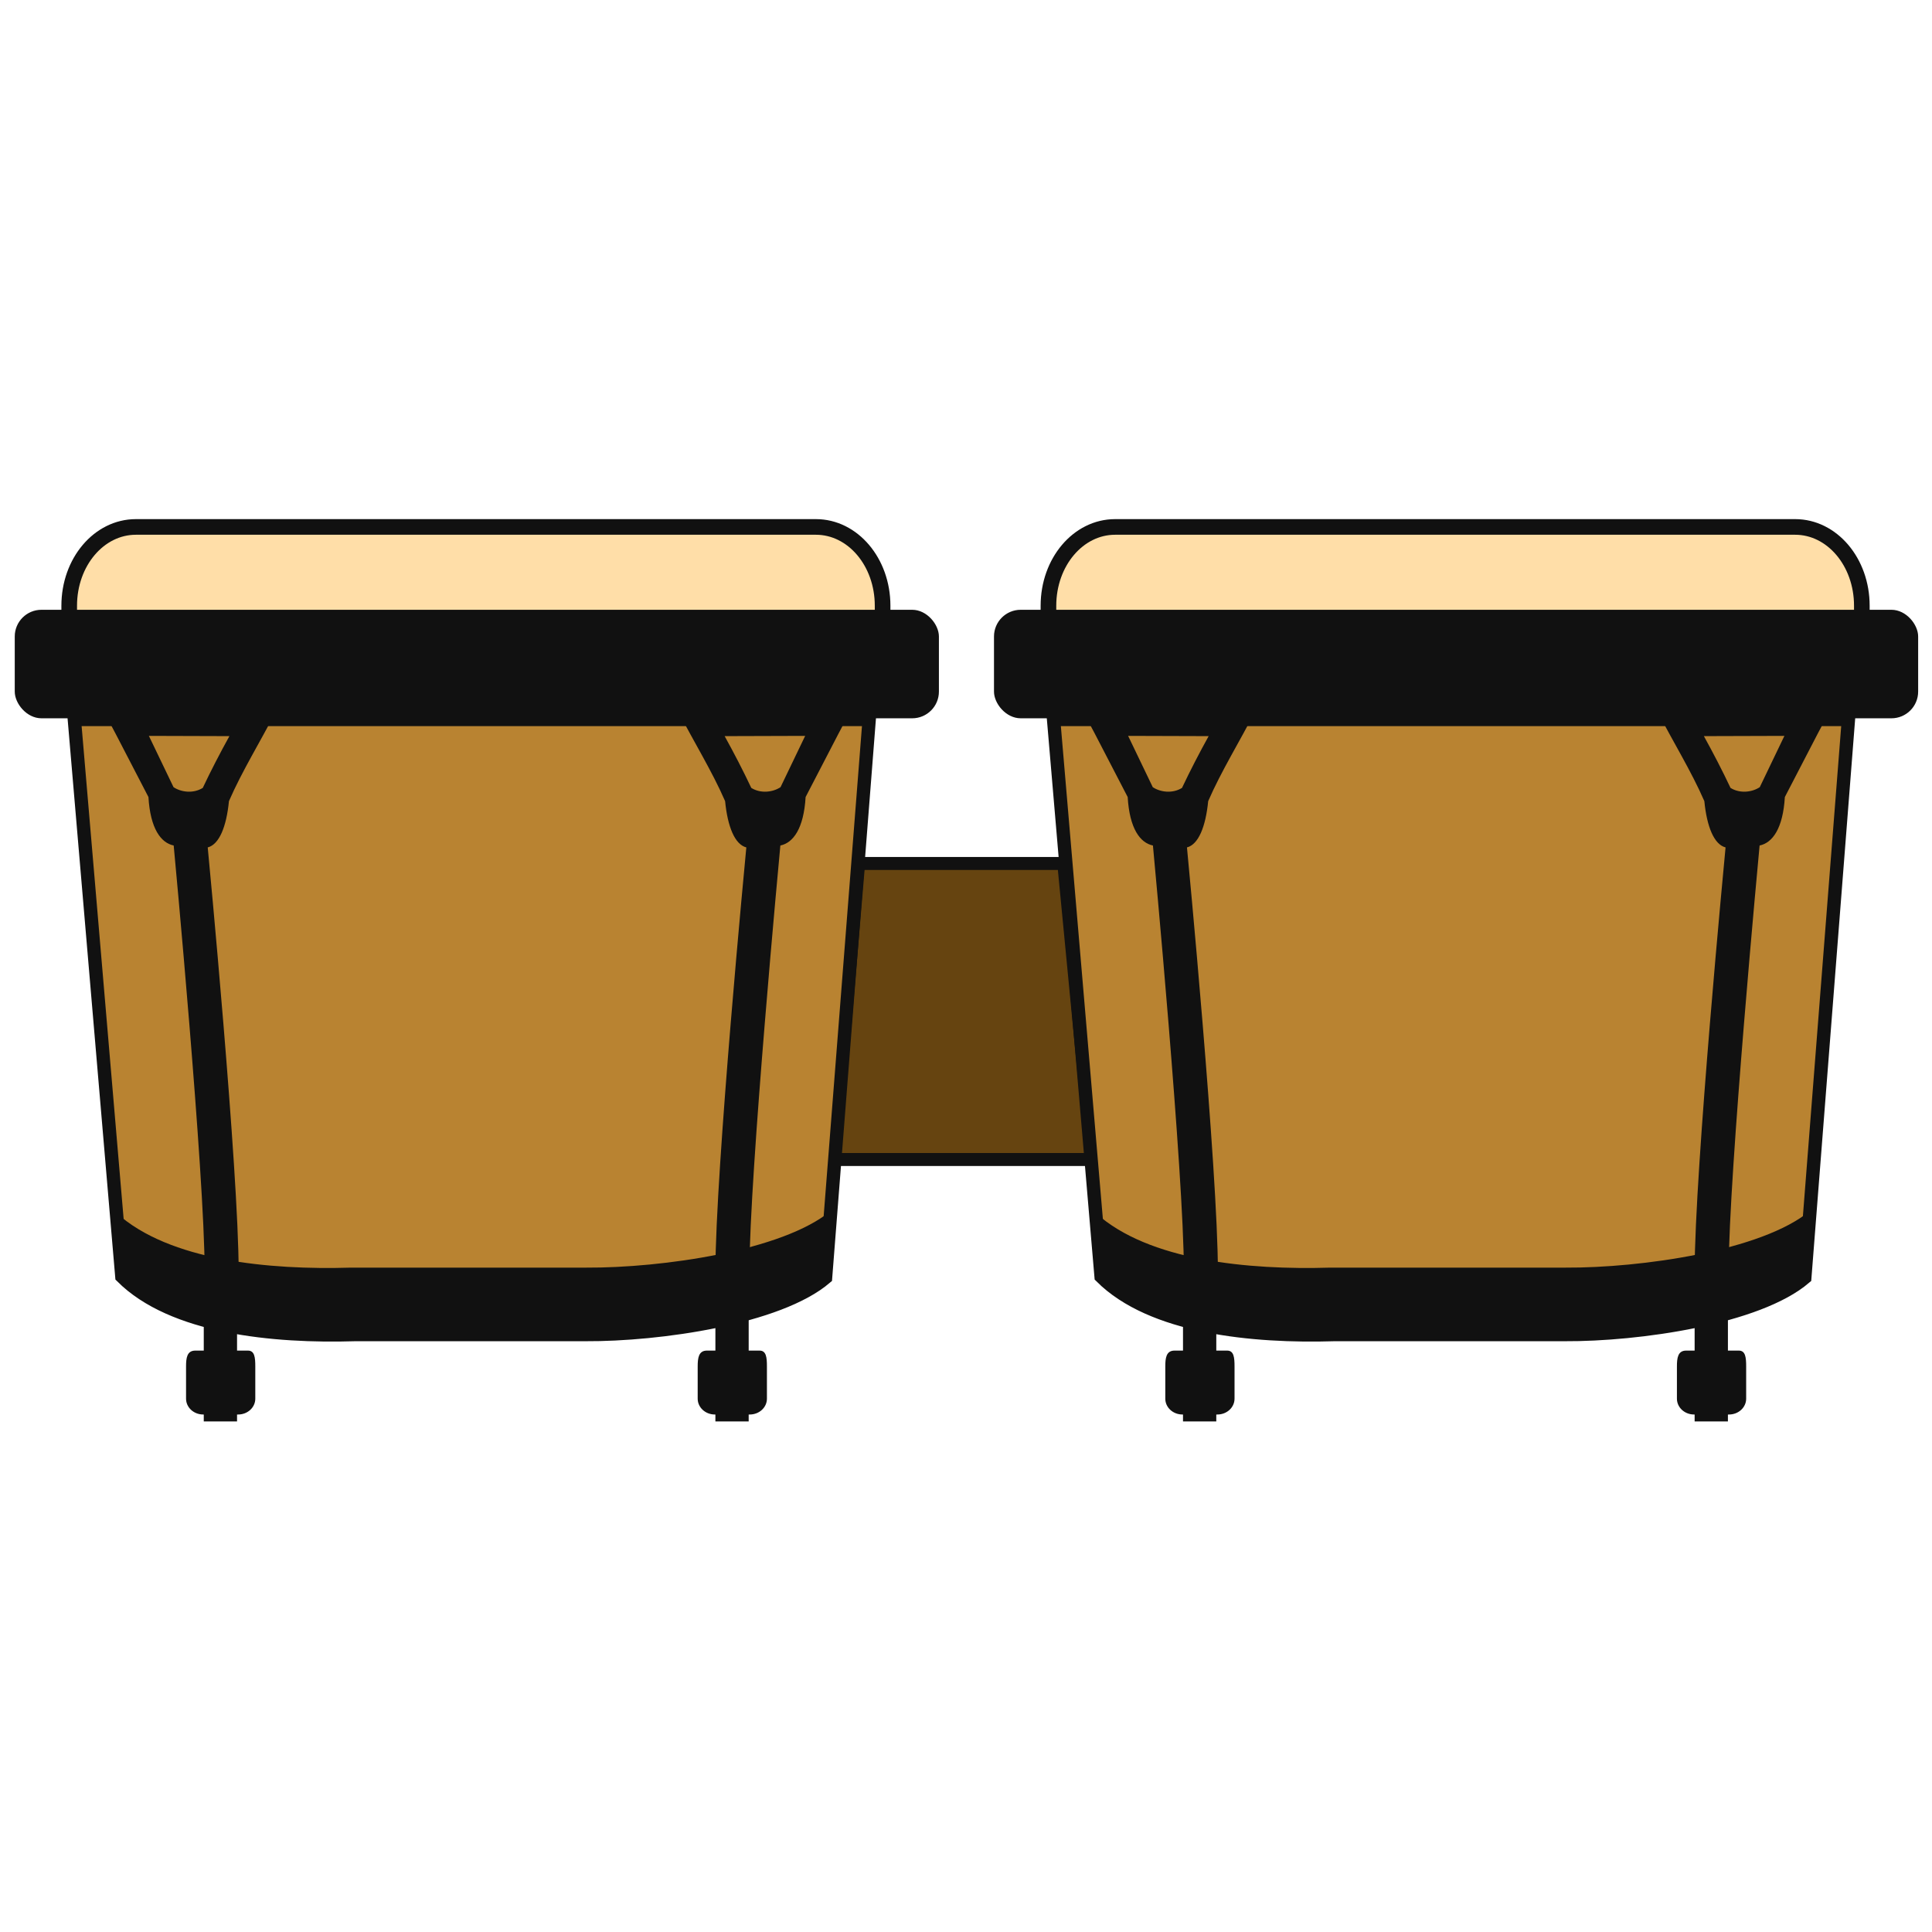 <?xml version="1.0" encoding="UTF-8" standalone="no"?>
<!-- Created with Inkscape (http://www.inkscape.org/) -->

<svg
   xmlns:dc="http://purl.org/dc/elements/1.1/"
   xmlns:cc="http://creativecommons.org/ns#"
   xmlns:rdf="http://www.w3.org/1999/02/22-rdf-syntax-ns#"
   xmlns:svg="http://www.w3.org/2000/svg"
   xmlns="http://www.w3.org/2000/svg"
   xmlns:sodipodi="http://sodipodi.sourceforge.net/DTD/sodipodi-0.dtd"
   xmlns:inkscape="http://www.inkscape.org/namespaces/inkscape"
   width="512"
   height="512"
   id="svg3000"
   version="1.1"
   inkscape:version="0.48.4 r9939"
   sodipodi:docname="bongo-small.svg">
  <defs
     id="defs3002" />
  <sodipodi:namedview
     id="base"
     pagecolor="#ffffff"
     bordercolor="#666666"
     borderopacity="1.0"
     inkscape:pageopacity="0.0"
     inkscape:pageshadow="2"
     inkscape:zoom="1"
     inkscape:cx="246.92154"
     inkscape:cy="330.59652"
     inkscape:document-units="px"
     inkscape:current-layer="layer1"
     showgrid="false"
     inkscape:window-width="1920"
     inkscape:window-height="1028"
     inkscape:window-x="0"
     inkscape:window-y="25"
     inkscape:window-maximized="1" />
  <g
     inkscape:label="Layer 1"
     inkscape:groupmode="layer"
     id="layer1"
     transform="translate(0,-540.362)">
    <path
       style="fill:#664410;fill-opacity:1;stroke:#111111;stroke-width:3.445;stroke-miterlimit:4;stroke-opacity:1;stroke-dasharray:none"
       d="m 227.538,769.187 54.372,0 7.557,78.461 -68.518,0 z"
       id="rect3833"
       inkscape:connector-curvature="0"
       sodipodi:nodetypes="ccccc" />
    <path
       style="fill:#b98331;fill-opacity:1;stroke:#111111;stroke-width:3.538;stroke-opacity:1"
       d="m 19.704,731.023 210.638,0 -11.564,147.935 c -12.428,10.625 -44.046,15.176 -63.629,15.071 l -61.002,0 c -21.706,0.67 -48.443,-1.93 -61.855,-15.364 z"
       id="rect3019"
       inkscape:connector-curvature="0"
       sodipodi:nodetypes="ccccccc" />
    <path
       style="fill:#111111;fill-opacity:1;stroke:none"
       d="m 53.999,890.145 0,8.14 -2.258,0 c -2.206,0 -2.436,1.996 -2.436,4.201 l 0,8.534 c 0,2.328 2.03,4.201 4.552,4.201 l 0.142,0 0,1.838 8.82,0 0,-1.838 0.285,0 c 2.522,0 4.552,-1.874 4.552,-4.201 l 0,-8.534 c 0,-2.395 -0.186,-4.201 -1.938,-4.201 l -2.898,0 0,-8.14 z"
       id="rect3792"
       inkscape:connector-curvature="0"
       sodipodi:nodetypes="ccssssccccssssccc" />
    <path
       style="fill:#ffdea8;fill-opacity:1;stroke:#111111;stroke-width:4.142;stroke-miterlimit:4;stroke-opacity:1;stroke-dasharray:none"
       d="m 36.019,680.005 c -9.793,0 -17.678,9.312 -17.678,20.88 l 0,2.017 c 0,1.487 0.084,2.992 0.331,4.39 l 214.895,0 c 0.248,-1.397 0.331,-2.903 0.331,-4.39 l 0,-2.017 c 0,-11.568 -7.884,-20.88 -17.678,-20.88 l -180.203,0 z"
       id="rect3820"
       inkscape:connector-curvature="0" />
    <rect
       y="701.961"
       x="3.91"
       height="28.756"
       width="244.911"
       id="rect3789"
       style="fill:#111111;fill-opacity:1;stroke:none"
       rx="7.076"
       ry="7.076" />
    <path
       style="fill:#111111;fill-opacity:1;stroke:none"
       d="m 220.151,861.26 c -12.735,10.585 -44.828,15.141 -64.787,15.036 l -62.355,0 c -21.661,0.655 -48.159,-1.827 -62.134,-14.483 l 1.437,16.805 c 13.411,13.434 40.097,16.038 61.802,15.368 l 61.028,0 c 19.583,0.105 51.254,-4.411 63.682,-15.036 l 1.327,-17.689 z"
       id="path3828"
       inkscape:connector-curvature="0" />
    <path
       style="font-size:medium;font-style:normal;font-variant:normal;font-weight:normal;font-stretch:normal;text-indent:0;text-align:start;text-decoration:none;line-height:normal;letter-spacing:normal;word-spacing:normal;text-transform:none;direction:ltr;block-progression:tb;writing-mode:lr-tb;text-anchor:start;baseline-shift:baseline;color:#000000;fill:#111111;fill-opacity:1;stroke:none;stroke-width:2;marker:none;visibility:visible;display:inline;overflow:visible;enable-background:accumulate;font-family:Sans;-inkscape-font-specification:Sans"
       d="m 27.803,729.474 2.764,5.196 8.772,16.914 c 0.491,8.369 3.297,12.148 6.691,12.844 0.138,1.432 8.197,87.365 8.197,112.642 l 9.02,0.354 c 0,-26.805 -8.038,-110.866 -8.197,-112.487 3.03,-0.774 4.952,-5.445 5.623,-12.262 3.45,-7.947 8.418,-15.928 12.357,-23.643 -14.754,0.165 -30.061,0.442 -45.228,0.442 z m 25.933,19.691 c -2.567,1.596 -5.816,1.105 -7.754,-0.202 l -6.526,-13.584 21.339,0.066 c -2.453,4.431 -4.894,9.135 -7.059,13.719 z"
       id="path3838"
       inkscape:connector-curvature="0"
       sodipodi:nodetypes="ccccccccccccccc" />
    <path
       sodipodi:nodetypes="ccssssccccssssccc"
       inkscape:connector-curvature="0"
       id="path2999"
       d="m 189.587,890.145 0,8.14 -2.258,0 c -2.206,0 -2.436,1.996 -2.436,4.201 l 0,8.534 c 0,2.328 2.03,4.201 4.552,4.201 l 0.142,0 0,1.838 8.82,0 0,-1.838 0.285,0 c 2.522,0 4.552,-1.874 4.552,-4.201 l 0,-8.534 c 0,-2.395 -0.186,-4.201 -1.938,-4.201 l -2.898,0 0,-8.14 z"
       style="fill:#111111;fill-opacity:1;stroke:none" />
    <path
       sodipodi:nodetypes="ccccccccccccccc"
       inkscape:connector-curvature="0"
       id="path3001"
       d="m 225.031,729.474 -2.764,5.196 -8.772,16.914 c -0.491,8.369 -3.297,12.148 -6.691,12.844 -0.138,1.432 -8.197,87.365 -8.197,112.642 l -9.02,0.354 c 0,-26.805 8.038,-110.866 8.197,-112.487 -3.03,-0.774 -4.952,-5.445 -5.623,-12.262 -3.45,-7.947 -8.418,-15.928 -12.357,-23.643 14.754,0.165 30.061,0.442 45.228,0.442 z m -25.933,19.691 c 2.567,1.596 5.816,1.105 7.754,-0.202 l 6.526,-13.584 -21.339,0.066 c 2.453,4.431 4.894,9.135 7.059,13.719 z"
       style="font-size:medium;font-style:normal;font-variant:normal;font-weight:normal;font-stretch:normal;text-indent:0;text-align:start;text-decoration:none;line-height:normal;letter-spacing:normal;word-spacing:normal;text-transform:none;direction:ltr;block-progression:tb;writing-mode:lr-tb;text-anchor:start;baseline-shift:baseline;color:#000000;fill:#111111;fill-opacity:1;stroke:none;stroke-width:2;marker:none;visibility:visible;display:inline;overflow:visible;enable-background:accumulate;font-family:Sans;-inkscape-font-specification:Sans" />
    <path
       sodipodi:nodetypes="ccccccc"
       inkscape:connector-curvature="0"
       id="path3771"
       d="m 279.212,731.023 210.638,0 -11.564,147.935 c -12.428,10.625 -44.046,15.176 -63.629,15.071 l -61.002,0 c -21.706,0.67 -48.443,-1.93 -61.855,-15.364 z"
       style="fill:#b98331;fill-opacity:1;stroke:#111111;stroke-width:3.538;stroke-opacity:1" />
    <path
       sodipodi:nodetypes="ccssssccccssssccc"
       inkscape:connector-curvature="0"
       id="path3773"
       d="m 313.508,890.145 0,8.14 -2.258,0 c -2.206,0 -2.436,1.996 -2.436,4.201 l 0,8.534 c 0,2.328 2.03,4.201 4.552,4.201 l 0.142,0 0,1.838 8.82,0 0,-1.838 0.285,0 c 2.522,0 4.552,-1.874 4.552,-4.201 l 0,-8.534 c 0,-2.395 -0.186,-4.201 -1.938,-4.201 l -2.898,0 0,-8.14 z"
       style="fill:#111111;fill-opacity:1;stroke:none" />
    <path
       inkscape:connector-curvature="0"
       id="path3775"
       d="m 295.527,680.005 c -9.793,0 -17.678,9.312 -17.678,20.88 l 0,2.017 c 0,1.487 0.084,2.992 0.331,4.39 l 214.895,0 c 0.248,-1.397 0.331,-2.903 0.331,-4.39 l 0,-2.017 c 0,-11.568 -7.884,-20.88 -17.678,-20.88 l -180.203,0 z"
       style="fill:#ffdea8;fill-opacity:1;stroke:#111111;stroke-width:4.142;stroke-miterlimit:4;stroke-opacity:1;stroke-dasharray:none" />
    <rect
       ry="7.076"
       rx="7.076"
       style="fill:#111111;fill-opacity:1;stroke:none"
       id="rect3777"
       width="244.911"
       height="28.756"
       x="263.418"
       y="701.961" />
    <path
       inkscape:connector-curvature="0"
       id="path3779"
       d="m 479.659,861.26 c -12.735,10.585 -44.828,15.141 -64.787,15.036 l -62.355,0 c -21.661,0.655 -48.159,-1.827 -62.134,-14.483 l 1.437,16.805 c 13.411,13.434 40.097,16.038 61.802,15.368 l 61.028,0 c 19.583,0.105 51.254,-4.411 63.682,-15.036 l 1.327,-17.689 z"
       style="fill:#111111;fill-opacity:1;stroke:none" />
    <path
       sodipodi:nodetypes="ccccccccccccccc"
       inkscape:connector-curvature="0"
       id="path3781"
       d="m 287.311,729.474 2.764,5.196 8.772,16.914 c 0.491,8.369 3.297,12.148 6.691,12.844 0.138,1.432 8.197,87.365 8.197,112.642 l 9.02,0.354 c 0,-26.805 -8.038,-110.866 -8.197,-112.487 3.03,-0.774 4.952,-5.445 5.623,-12.262 3.45,-7.947 8.418,-15.928 12.357,-23.643 -14.754,0.165 -30.061,0.442 -45.228,0.442 z m 25.933,19.691 c -2.567,1.596 -5.816,1.105 -7.754,-0.202 l -6.526,-13.584 21.339,0.066 c -2.453,4.431 -4.894,9.135 -7.059,13.719 z"
       style="font-size:medium;font-style:normal;font-variant:normal;font-weight:normal;font-stretch:normal;text-indent:0;text-align:start;text-decoration:none;line-height:normal;letter-spacing:normal;word-spacing:normal;text-transform:none;direction:ltr;block-progression:tb;writing-mode:lr-tb;text-anchor:start;baseline-shift:baseline;color:#000000;fill:#111111;fill-opacity:1;stroke:none;stroke-width:2;marker:none;visibility:visible;display:inline;overflow:visible;enable-background:accumulate;font-family:Sans;-inkscape-font-specification:Sans" />
    <path
       style="fill:#111111;fill-opacity:1;stroke:none"
       d="m 449.095,890.145 0,8.14 -2.258,0 c -2.206,0 -2.436,1.996 -2.436,4.201 l 0,8.534 c 0,2.328 2.03,4.201 4.552,4.201 l 0.142,0 0,1.838 8.82,0 0,-1.838 0.285,0 c 2.522,0 4.552,-1.874 4.552,-4.201 l 0,-8.534 c 0,-2.395 -0.186,-4.201 -1.938,-4.201 l -2.898,0 0,-8.14 z"
       id="path3783"
       inkscape:connector-curvature="0"
       sodipodi:nodetypes="ccssssccccssssccc" />
    <path
       style="font-size:medium;font-style:normal;font-variant:normal;font-weight:normal;font-stretch:normal;text-indent:0;text-align:start;text-decoration:none;line-height:normal;letter-spacing:normal;word-spacing:normal;text-transform:none;direction:ltr;block-progression:tb;writing-mode:lr-tb;text-anchor:start;baseline-shift:baseline;color:#000000;fill:#111111;fill-opacity:1;stroke:none;stroke-width:2;marker:none;visibility:visible;display:inline;overflow:visible;enable-background:accumulate;font-family:Sans;-inkscape-font-specification:Sans"
       d="m 484.539,729.474 -2.764,5.196 -8.772,16.914 c -0.491,8.369 -3.297,12.148 -6.691,12.844 -0.138,1.432 -8.197,87.365 -8.197,112.642 l -9.02,0.354 c 0,-26.805 8.038,-110.866 8.197,-112.487 -3.03,-0.774 -4.952,-5.445 -5.623,-12.262 -3.45,-7.947 -8.418,-15.928 -12.357,-23.643 14.754,0.165 30.061,0.442 45.228,0.442 z m -25.933,19.691 c 2.567,1.596 5.816,1.105 7.754,-0.202 l 6.526,-13.584 -21.339,0.066 c 2.453,4.431 4.894,9.135 7.059,13.719 z"
       id="path3785"
       inkscape:connector-curvature="0"
       sodipodi:nodetypes="ccccccccccccccc" />
  </g>
</svg>
